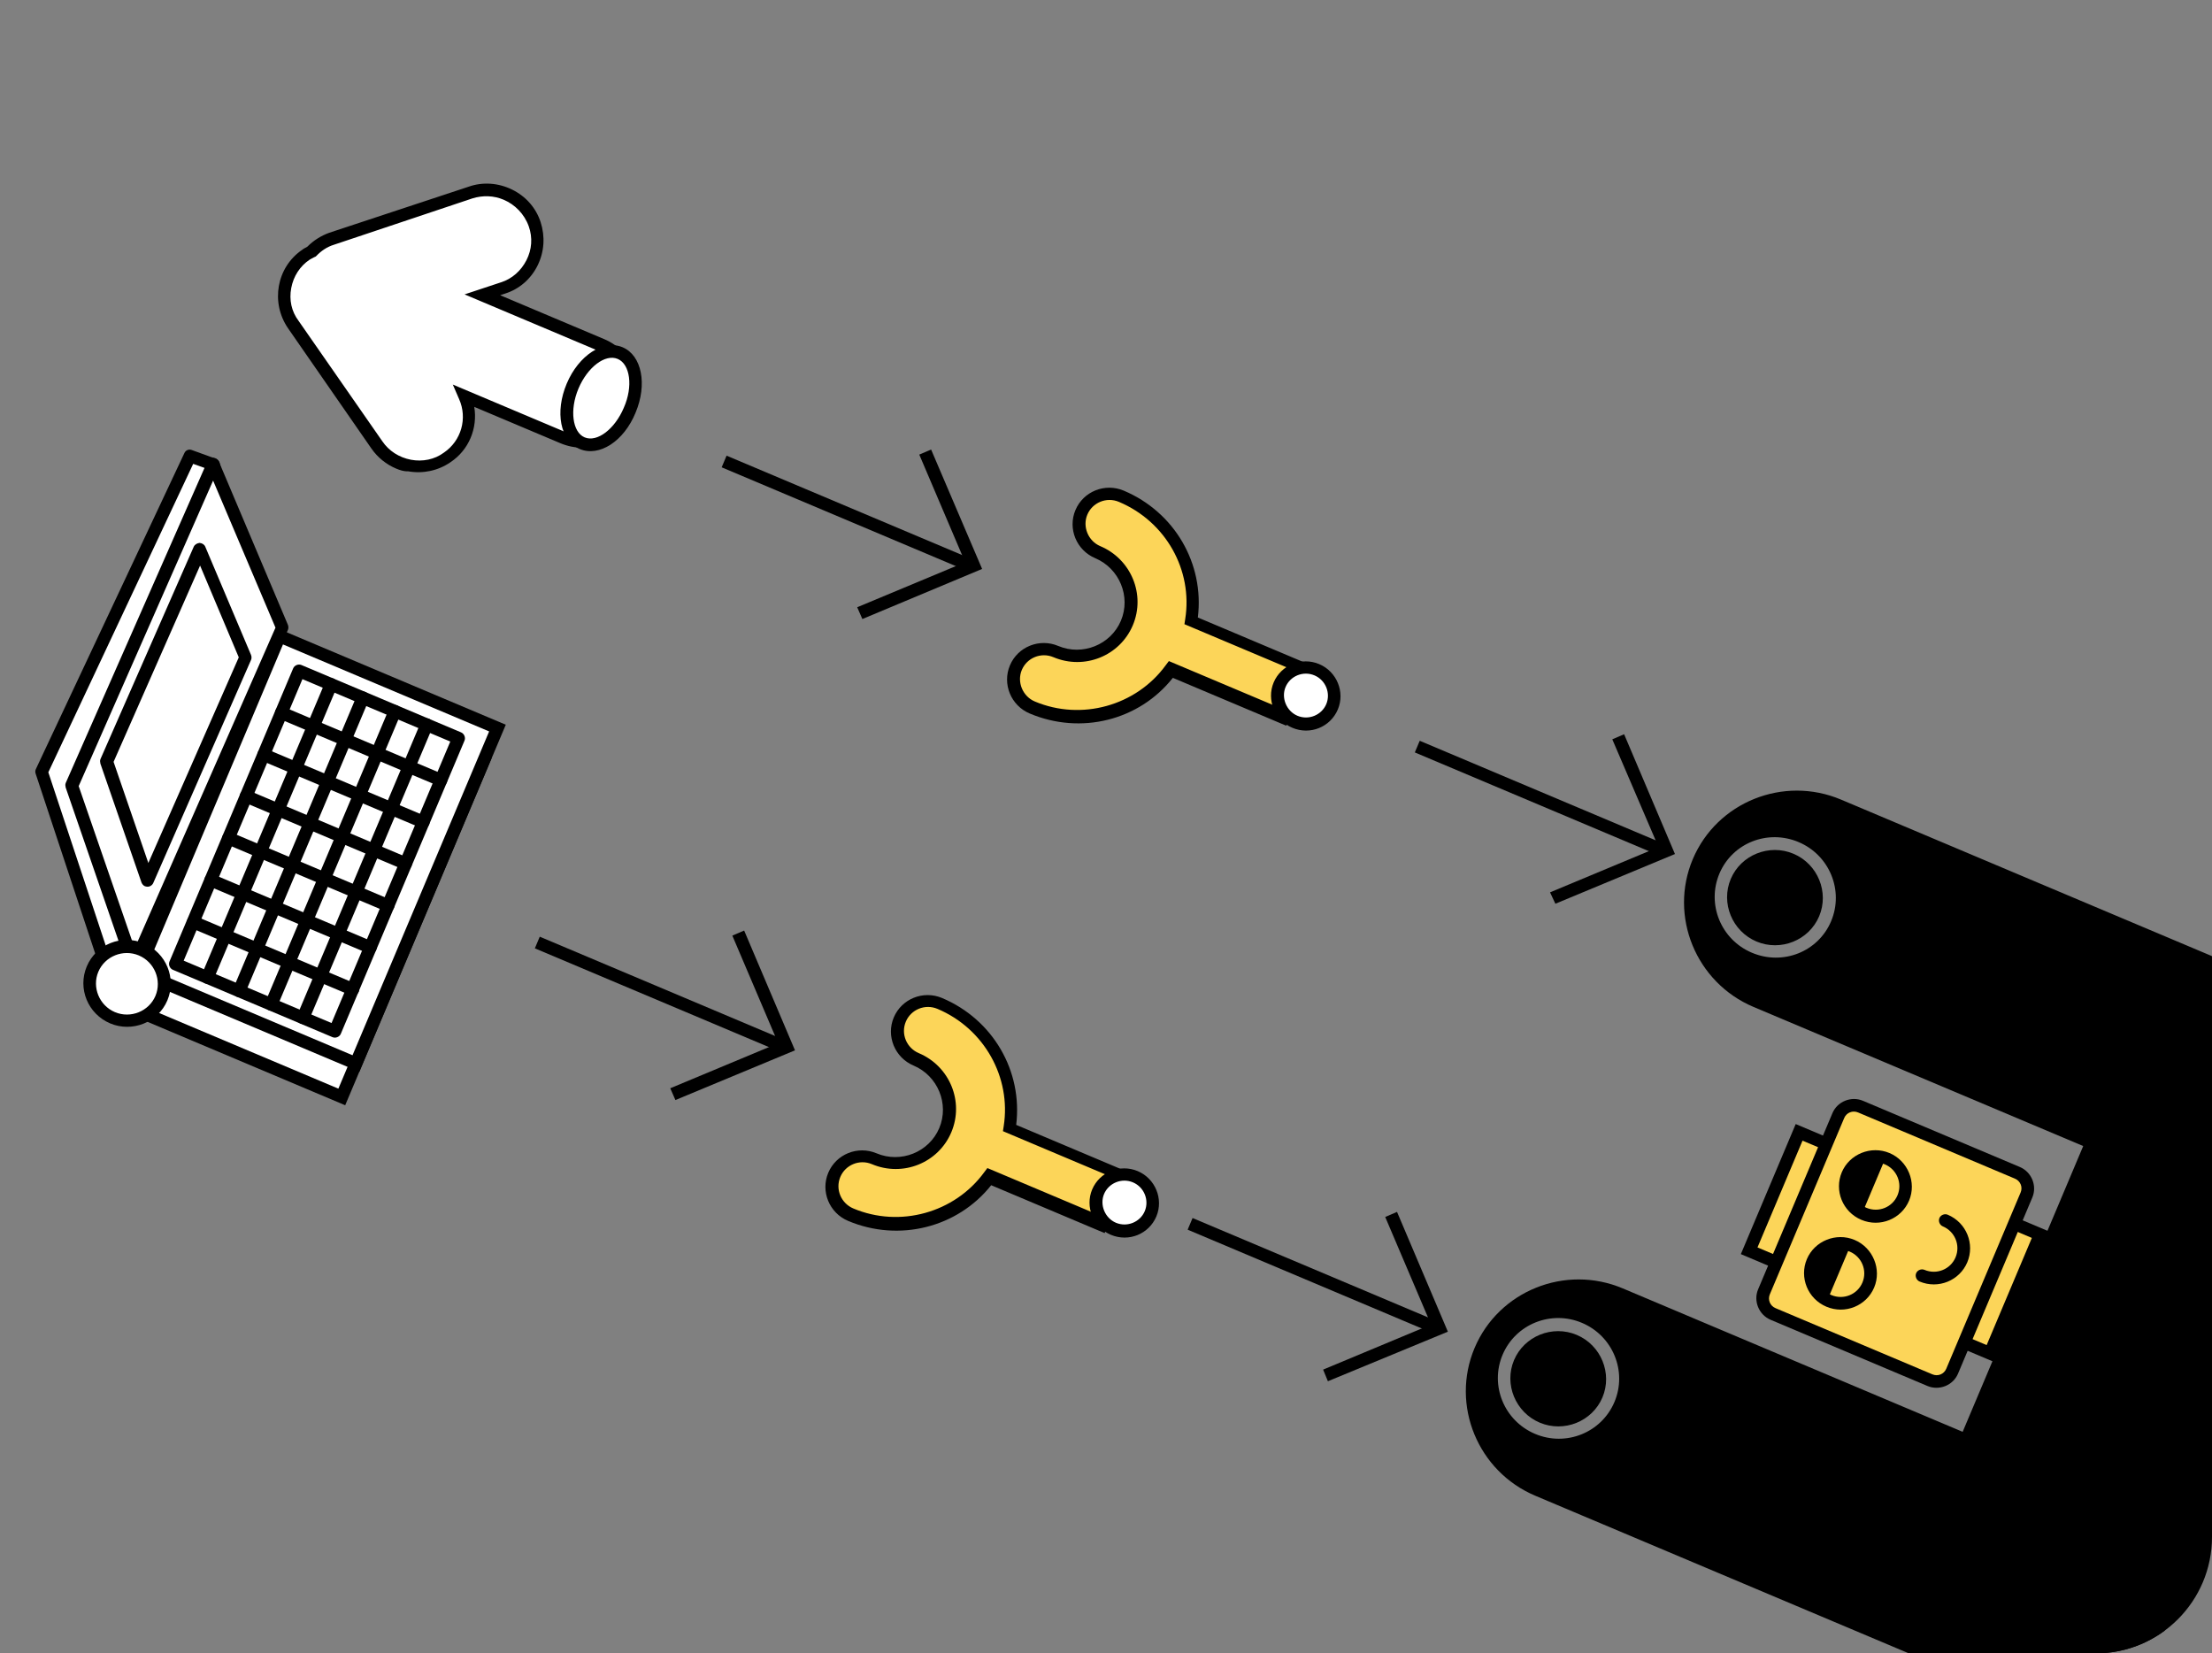 <svg width="285" height="213" viewBox="0 0 285 213" fill="none" xmlns="http://www.w3.org/2000/svg">
<rect x="0" y="0" width="285" height="213" fill="#808080" stroke="none"/>
<g clip-path="url(#clip0_449_31809)">
<path d="M15.908 129.467L43.98 141.311L62.214 98.093L34.142 86.249L15.908 129.467Z" fill="white"/>
<path d="M44.425 142.365L14.891 129.905L33.758 85.186L63.343 97.668L44.476 142.386L44.425 142.365ZM17.037 129.042L43.597 140.248L61.198 98.531L34.637 87.325L17.037 129.042Z" fill="black"/>
<path d="M203.152 171.972C200.027 170.653 196.381 172.12 195.072 175.221C193.764 178.322 195.258 181.958 198.383 183.276C201.507 184.594 205.154 183.128 206.463 180.027C207.771 176.925 206.277 173.29 203.152 171.972Z" fill="black"/>
<path d="M270.718 191.986L209.079 165.98C201.67 162.854 193.09 166.305 189.988 173.658C186.885 181.011 190.401 189.565 197.81 192.691L259.448 218.697C266.857 221.822 275.437 218.372 278.54 211.019C281.621 203.716 278.126 195.112 270.718 191.986ZM197.786 184.726C193.804 183.046 191.929 178.484 193.597 174.532C195.264 170.581 199.84 168.74 203.822 170.42C207.803 172.1 209.678 176.662 208.011 180.614C206.344 184.566 201.767 186.406 197.786 184.726Z" fill="black"/>
<path d="M231.075 109.986C227.95 108.668 224.303 110.134 222.995 113.235C221.687 116.337 223.181 119.972 226.305 121.291C229.43 122.609 233.077 121.142 234.385 118.041C235.694 114.94 234.2 111.304 231.075 109.986Z" fill="black"/>
<path d="M298.883 129.034L237.194 103.007C229.785 99.882 221.205 103.332 218.102 110.685C215 118.038 218.516 126.592 225.924 129.718L287.563 155.724C294.972 158.85 303.552 155.399 306.654 148.046C309.807 140.714 306.291 132.16 298.883 129.034ZM225.722 122.739C221.741 121.059 219.866 116.497 221.533 112.545C223.2 108.594 227.755 106.803 231.737 108.483C235.719 110.163 237.593 114.725 235.926 118.677C234.259 122.628 229.704 124.419 225.722 122.739Z" fill="black"/>
<path d="M294.01 224.443L258.881 209.622C251.12 206.348 247.429 197.366 250.679 189.663L270.601 142.444C273.851 134.741 282.86 131.117 290.622 134.392L325.75 149.213" fill="black"/>
<path d="M231.855 145.837L225.397 161.143L232.1 163.971L238.558 148.665L231.855 145.837Z" fill="#FCD559"/>
<path d="M232.51 165.032L224.295 161.566L231.365 144.809L239.58 148.275L232.51 165.032ZM226.44 160.703L231.631 162.893L237.435 149.137L232.243 146.947L226.44 160.703Z" fill="black"/>
<path d="M256.164 156.223L249.706 171.529L256.409 174.357L262.867 159.051L256.164 156.223Z" fill="#FCD559"/>
<path d="M256.894 175.444L248.679 171.978L255.77 155.171L263.985 158.637L256.894 175.444ZM250.773 171.094L255.965 173.284L261.789 159.478L256.598 157.288L250.773 171.094Z" fill="black"/>
<path d="M261.096 153.942L251.514 176.652C251.05 177.752 249.763 178.27 248.654 177.802L228.444 169.275C227.335 168.807 226.808 167.524 227.272 166.424L236.853 143.714C237.318 142.614 238.605 142.096 239.714 142.564L259.924 151.091C261.033 151.559 261.56 152.842 261.096 153.942Z" fill="#FCD559"/>
<path d="M248.34 178.553L228.13 170.026C226.618 169.388 225.886 167.606 226.519 166.105L236.1 143.396C236.733 141.895 238.521 141.176 240.033 141.814L260.243 150.341C261.755 150.979 262.487 152.761 261.854 154.262L252.273 176.971C251.64 178.472 249.852 179.19 248.34 178.553ZM239.4 143.315C238.694 143.017 237.907 143.334 237.612 144.034L228.031 166.743C227.735 167.443 228.058 168.227 228.763 168.525L248.973 177.052C249.679 177.35 250.466 177.033 250.761 176.333L260.342 153.624C260.638 152.924 260.315 152.139 259.61 151.842L239.4 143.315Z" fill="black"/>
<path d="M121.112 129.22C119.096 128.37 116.808 129.29 115.964 131.291C115.12 133.291 116.057 135.572 118.073 136.423C121.652 137.933 123.321 141.996 121.823 145.547C120.325 149.099 116.249 150.738 112.671 149.228C110.655 148.378 108.367 149.298 107.522 151.299C106.678 153.299 107.616 155.581 109.632 156.431C116.133 159.174 123.526 156.99 127.491 151.533L141.955 157.636L144.593 151.383L130.129 145.28C131.157 138.761 127.614 131.963 121.112 129.22Z" fill="#FCD559"/>
<path d="M109.265 157.282C106.846 156.262 105.704 153.482 106.717 151.081C107.73 148.68 110.518 147.558 112.937 148.579C116.062 149.897 119.709 148.431 121.017 145.329C122.326 142.228 120.832 138.593 117.707 137.274C115.288 136.254 114.145 133.473 115.158 131.072C116.171 128.671 118.96 127.55 121.379 128.571C127.931 131.335 131.782 137.968 130.929 144.915L145.595 151.103L142.324 158.856L127.708 152.689C123.399 158.119 115.868 160.068 109.265 157.282ZM120.788 129.971C119.175 129.291 117.367 130.06 116.712 131.61C116.037 133.211 116.82 135.014 118.382 135.674C122.364 137.353 124.239 141.916 122.571 145.867C120.904 149.819 116.328 151.659 112.346 149.979C110.734 149.299 108.925 150.068 108.271 151.618C107.595 153.219 108.378 155.022 109.941 155.682C115.938 158.212 123.003 156.243 126.812 151.015L127.216 150.478L141.529 156.517L143.534 151.765L129.221 145.726L129.323 145.062C130.297 138.815 126.836 132.523 120.788 129.971Z" fill="black"/>
<path d="M143.436 158.324C145.301 159.11 147.446 158.248 148.227 156.397C149.008 154.546 148.129 152.408 146.264 151.621C144.399 150.834 142.255 151.697 141.474 153.548C140.693 155.398 141.572 157.537 143.436 158.324Z" fill="white"/>
<path d="M143.123 159.074C140.855 158.117 139.771 155.48 140.72 153.229C141.67 150.978 144.316 149.914 146.584 150.871C148.852 151.828 149.935 154.465 148.986 156.716C148.036 158.967 145.441 160.052 143.123 159.074ZM145.972 152.321C144.51 151.705 142.844 152.416 142.253 153.817C141.662 155.217 142.366 156.928 143.777 157.524C145.238 158.14 146.904 157.429 147.495 156.028C148.086 154.628 147.433 152.938 145.972 152.321Z" fill="black"/>
<path d="M144.482 63.907C142.466 63.057 140.178 63.977 139.334 65.978C138.49 67.978 139.427 70.26 141.443 71.11C145.022 72.62 146.692 76.683 145.193 80.235C143.695 83.786 139.619 85.425 136.041 83.915C134.025 83.065 131.737 83.985 130.892 85.986C130.048 87.987 130.986 90.268 133.002 91.118C139.503 93.861 146.896 91.677 150.861 86.22L165.326 92.323L167.942 86.12L153.478 80.018C154.549 73.399 150.984 66.65 144.482 63.907Z" fill="#FCD559"/>
<path d="M132.67 91.918C130.251 90.898 129.109 88.118 130.122 85.717C131.135 83.316 133.923 82.194 136.342 83.215C139.467 84.533 143.114 83.067 144.422 79.965C145.731 76.864 144.237 73.229 141.112 71.91C138.693 70.89 137.55 68.109 138.563 65.709C139.576 63.308 142.365 62.186 144.784 63.207C151.336 65.971 155.187 72.604 154.334 79.551L169 85.739L165.729 93.492L151.113 87.326C146.783 92.805 139.273 94.704 132.67 91.918ZM144.172 64.657C142.559 63.977 140.75 64.746 140.096 66.296C139.442 67.847 140.204 69.701 141.766 70.36C145.748 72.04 147.623 76.602 145.955 80.553C144.288 84.505 139.712 86.345 135.73 84.665C134.118 83.985 132.309 84.754 131.655 86.305C131 87.855 131.762 89.709 133.325 90.368C139.322 92.898 146.387 90.929 150.196 85.701L150.6 85.165L164.913 91.203L166.918 86.451L152.605 80.413L152.707 79.749C153.702 73.451 150.22 67.209 144.172 64.657Z" fill="black"/>
<path d="M166.838 92.958C168.703 93.745 170.848 92.882 171.629 91.031C172.409 89.18 171.531 87.042 169.666 86.255C167.801 85.469 165.656 86.331 164.875 88.182C164.094 90.033 164.973 92.171 166.838 92.958Z" fill="white"/>
<path d="M166.507 93.758C164.239 92.802 163.155 90.164 164.104 87.913C165.054 85.662 167.7 84.598 169.968 85.555C172.236 86.512 173.32 89.15 172.37 91.4C171.42 93.651 168.825 94.737 166.507 93.758ZM169.356 87.006C167.894 86.389 166.228 87.101 165.637 88.501C165.047 89.902 165.75 91.612 167.161 92.208C168.622 92.825 170.288 92.113 170.879 90.713C171.47 89.312 170.817 87.623 169.356 87.006Z" fill="black"/>
<path d="M77.565 44.511L62.143 38.005L64.776 37.112C68.153 36.003 70.009 32.308 68.825 28.921C67.692 25.556 63.967 23.69 60.569 24.849L42.754 30.767C41.724 31.099 40.811 31.715 40.15 32.438C39.914 32.574 39.678 32.71 39.443 32.847C36.518 34.853 35.742 38.945 37.825 41.887L48.566 57.378C50.6 60.298 54.717 61.093 57.663 59.036C60.26 57.244 61.136 53.902 59.922 51.15L72.572 56.487C75.898 57.891 79.709 56.317 81.081 53.066C82.452 49.814 80.892 45.915 77.565 44.511Z" fill="white"/>
<path d="M51.042 60.368C49.782 59.837 48.669 58.955 47.856 57.787L37.115 42.295C34.835 38.976 35.629 34.42 38.953 32.17C39.138 32.012 39.353 31.926 39.588 31.79C40.414 30.959 41.377 30.364 42.429 29.983L60.365 24.057C62.182 23.409 64.199 23.553 65.972 24.419C67.744 25.284 69.069 26.786 69.659 28.626C70.248 30.466 70.135 32.422 69.275 34.18C68.414 35.938 66.911 37.248 65.065 37.825L64.443 38.033L77.849 43.69C81.579 45.263 83.336 49.54 81.775 53.242C80.213 56.943 75.923 58.669 72.193 57.095L61.105 52.417C61.559 55.142 60.427 57.964 58.037 59.549C56.446 60.645 54.491 61.058 52.558 60.714C52.071 60.744 51.546 60.581 51.042 60.368ZM64.885 25.728C63.625 25.196 62.225 25.136 60.859 25.561L43.023 31.53C42.135 31.804 41.386 32.313 40.746 32.985L40.654 33.064L40.511 33.122C40.275 33.258 40.061 33.344 39.896 33.452C38.655 34.283 37.812 35.578 37.524 37.106C37.235 38.634 37.556 40.124 38.47 41.335L49.262 56.848C50.104 58.087 51.41 58.933 52.948 59.228C54.435 59.502 55.982 59.212 57.194 58.309C59.442 56.782 60.249 53.883 59.153 51.416L58.341 49.542L72.856 55.666C75.779 56.899 79.089 55.526 80.292 52.675C81.516 49.774 80.118 46.474 77.245 45.261L59.857 37.925L64.551 36.37C65.989 35.916 67.142 34.871 67.834 33.513C68.526 32.155 68.642 30.613 68.128 29.159C67.555 27.562 66.346 26.345 64.885 25.728Z" fill="black"/>
<path d="M75.002 57.093C77.034 57.951 79.778 56.048 81.13 52.843C82.482 49.639 81.93 46.346 79.898 45.489C77.867 44.632 75.123 46.534 73.771 49.739C72.419 52.944 72.971 56.236 75.002 57.093Z" fill="white"/>
<path d="M74.688 57.844C72.168 56.781 71.477 53.071 73.018 49.42C74.558 45.768 77.748 43.696 80.218 44.738C82.687 45.78 83.429 49.511 81.888 53.162C80.398 56.835 77.208 58.907 74.688 57.844ZM79.585 46.239C77.972 45.559 75.691 47.307 74.53 50.058C73.369 52.809 73.759 55.684 75.322 56.343C76.934 57.023 79.216 55.276 80.376 52.524C81.587 49.794 81.197 46.919 79.585 46.239Z" fill="black"/>
<path d="M17.732 125.145L45.804 136.989L64.038 93.771L35.965 81.927L17.732 125.145Z" fill="white"/>
<path d="M46.249 138.061L16.715 125.6L35.582 80.882L65.167 93.364L46.3 138.082L46.249 138.061ZM18.86 124.738L45.421 135.944L63.022 94.227L36.461 83.021L18.86 124.738Z" fill="black"/>
<path d="M24.497 58.709L27.483 59.793L32.454 81.924L15.201 129.15L5.36 99.425L24.497 58.709Z" fill="white"/>
<path d="M14.891 129.9C14.689 129.815 14.53 129.63 14.442 129.416L4.6 99.691C4.512 99.477 4.547 99.255 4.61 99.105L23.747 58.39C23.916 57.99 24.345 57.818 24.748 57.988L27.785 59.092C28.037 59.199 28.247 59.405 28.314 59.669L33.285 81.8C33.343 81.943 33.33 82.114 33.267 82.264L16.014 129.49C15.887 129.79 15.609 130.026 15.243 130.049C15.092 129.985 14.992 129.942 14.891 129.9ZM6.227 99.493L15.237 126.687L31.649 81.876L26.799 60.444L24.892 59.757L6.227 99.493Z" fill="black"/>
<path d="M27.46 59.793L36.376 80.878L17.233 124.42L9.276 101.205L27.46 59.793Z" fill="white"/>
<path d="M16.918 125.17C16.716 125.085 16.556 124.9 16.469 124.686L8.461 101.45C8.423 101.257 8.386 101.065 8.47 100.864L26.705 59.474C26.832 59.174 27.139 59.009 27.454 58.965C27.799 58.993 28.08 59.17 28.197 59.455L37.083 80.469C37.171 80.683 37.187 80.926 37.103 81.126L17.961 124.667C17.834 124.967 17.506 125.182 17.161 125.155C17.14 125.205 17.018 125.212 16.918 125.17ZM10.138 101.274L17.352 122.171L35.494 80.859L27.457 61.913L10.138 101.274Z" fill="black"/>
<path d="M25.761 70.79L31.646 84.705L18.994 113.425L13.751 98.132L25.761 70.79Z" fill="white"/>
<path d="M18.678 114.175C18.477 114.09 18.317 113.905 18.23 113.691L12.936 98.377C12.898 98.184 12.861 97.991 12.945 97.791L24.955 70.45C25.082 70.15 25.389 69.985 25.704 69.941C26.049 69.969 26.33 70.147 26.448 70.432L32.333 84.346C32.42 84.56 32.437 84.802 32.352 85.002L19.751 113.744C19.624 114.044 19.296 114.259 18.952 114.232C18.901 114.21 18.779 114.218 18.678 114.175ZM14.634 98.15L19.113 111.177L30.764 84.686L25.779 72.86L14.634 98.15Z" fill="black"/>
<path d="M14.512 131.091C16.962 132.124 19.779 130.991 20.804 128.56C21.83 126.129 20.676 123.321 18.226 122.287C15.777 121.254 12.96 122.387 11.934 124.818C10.908 127.249 12.062 130.057 14.512 131.091Z" fill="white"/>
<path d="M14.198 131.842C11.325 130.63 9.978 127.35 11.181 124.499C12.383 121.648 15.673 120.325 18.545 121.537C21.418 122.749 22.766 126.029 21.563 128.88C20.36 131.731 17.02 133.032 14.198 131.842ZM17.891 123.088C15.875 122.237 13.516 123.186 12.671 125.187C11.827 127.188 12.794 129.54 14.81 130.391C16.826 131.242 19.186 130.293 20.03 128.292C20.874 126.291 19.907 123.939 17.891 123.088Z" fill="black"/>
<path d="M42.84 133.615L22.277 124.939C21.874 124.769 21.669 124.27 21.837 123.87L37.771 86.105C37.94 85.705 38.44 85.503 38.843 85.674L59.406 94.349C59.81 94.519 60.015 95.018 59.846 95.418L43.912 133.184C43.743 133.584 43.243 133.785 42.84 133.615ZM23.666 123.758L42.717 131.795L58.017 95.531L38.966 87.493L23.666 123.758Z" fill="black"/>
<path d="M56.493 101.252L35.93 92.576C35.527 92.406 35.322 91.907 35.491 91.507C35.66 91.107 36.16 90.905 36.563 91.075L57.126 99.751C57.529 99.921 57.735 100.42 57.566 100.82C57.397 101.22 56.896 101.422 56.493 101.252Z" fill="black"/>
<path d="M54.222 106.653L33.659 97.978C33.255 97.808 33.05 97.309 33.219 96.908C33.388 96.508 33.889 96.307 34.292 96.477L54.855 105.153C55.258 105.323 55.463 105.822 55.294 106.222C55.125 106.622 54.625 106.823 54.222 106.653Z" fill="black"/>
<path d="M51.95 112.007L31.387 103.331C30.984 103.161 30.779 102.662 30.948 102.262C31.117 101.861 31.617 101.66 32.02 101.83L52.583 110.506C52.986 110.676 53.191 111.175 53.023 111.575C52.854 111.975 52.353 112.177 51.95 112.007Z" fill="black"/>
<path d="M49.687 117.406L29.124 108.73C28.721 108.56 28.516 108.061 28.685 107.661C28.854 107.26 29.354 107.059 29.758 107.229L50.32 115.905C50.724 116.075 50.929 116.574 50.76 116.974C50.591 117.374 50.09 117.576 49.687 117.406Z" fill="black"/>
<path d="M47.398 122.811L26.835 114.135C26.432 113.965 26.227 113.466 26.396 113.066C26.565 112.666 27.065 112.464 27.468 112.634L48.031 121.31C48.435 121.48 48.64 121.979 48.471 122.379C48.302 122.779 47.801 122.981 47.398 122.811Z" fill="black"/>
<path d="M45.144 128.21L24.581 119.535C24.178 119.364 23.973 118.865 24.142 118.465C24.311 118.065 24.811 117.864 25.214 118.034L45.777 126.71C46.18 126.88 46.386 127.379 46.217 127.779C46.048 128.179 45.547 128.38 45.144 128.21Z" fill="black"/>
<path d="M26.41 126.681C26.006 126.511 25.801 126.012 25.97 125.612L41.904 87.847C42.072 87.446 42.573 87.245 42.976 87.415C43.379 87.585 43.584 88.084 43.416 88.484L27.482 126.25C27.313 126.65 26.813 126.851 26.41 126.681Z" fill="black"/>
<path d="M30.498 128.406C30.095 128.236 29.89 127.737 30.059 127.337L45.992 89.571C46.161 89.171 46.662 88.97 47.065 89.14C47.468 89.31 47.673 89.809 47.504 90.209L31.571 127.974C31.402 128.375 30.902 128.576 30.498 128.406Z" fill="black"/>
<path d="M34.631 130.148C34.228 129.978 34.023 129.479 34.191 129.079L50.125 91.313C50.294 90.913 50.794 90.712 51.197 90.882C51.601 91.052 51.806 91.551 51.637 91.951L35.703 129.717C35.535 130.117 35.034 130.318 34.631 130.148Z" fill="black"/>
<path d="M38.728 131.87C38.325 131.7 38.12 131.201 38.289 130.801L54.222 93.036C54.391 92.636 54.892 92.434 55.295 92.605C55.698 92.775 55.903 93.274 55.734 93.674L39.801 131.439C39.632 131.839 39.132 132.041 38.728 131.87Z" fill="black"/>
<path d="M239.821 157.147C237.402 156.127 236.31 153.368 237.302 151.017C238.294 148.666 241.082 147.544 243.451 148.544C245.82 149.543 246.962 152.323 245.97 154.674C244.979 157.025 242.24 158.168 239.821 157.147ZM242.839 149.994C241.277 149.335 239.489 150.054 238.835 151.605C238.181 153.155 238.913 154.937 240.475 155.597C242.038 156.256 243.825 155.537 244.48 153.986C245.134 152.436 244.401 150.654 242.839 149.994Z" fill="black"/>
<path d="M247.321 165.093C246.918 164.922 246.713 164.423 246.882 164.023C247.05 163.623 247.551 163.422 247.954 163.592C249.517 164.251 251.304 163.532 251.958 161.982C252.613 160.431 251.88 158.649 250.318 157.99C249.915 157.82 249.71 157.321 249.878 156.92C250.047 156.52 250.548 156.319 250.951 156.489C253.37 157.51 254.462 160.269 253.47 162.619C252.478 164.97 249.74 166.113 247.321 165.093Z" fill="black"/>
<path d="M237.842 151.253C237.019 153.204 237.956 155.485 239.922 156.314L242.94 149.161C240.974 148.332 238.686 149.252 237.842 151.253Z" fill="black"/>
<path d="M235.322 168.34C232.903 167.32 231.81 164.561 232.802 162.21C233.794 159.859 236.583 158.737 238.952 159.737C241.32 160.736 242.463 163.516 241.471 165.867C240.479 168.218 237.741 169.361 235.322 168.34ZM238.319 161.238C236.756 160.578 234.969 161.297 234.314 162.848C233.66 164.398 234.393 166.181 235.955 166.84C237.517 167.499 239.305 166.78 239.959 165.229C240.613 163.679 239.881 161.897 238.319 161.238Z" fill="black"/>
<path d="M233.364 162.445C232.541 164.396 233.478 166.677 235.444 167.506L238.44 160.404C236.475 159.574 234.187 160.494 233.364 162.445Z" fill="black"/>
<path d="M124.913 71.907L93.615 58.702L92.982 60.203L124.28 73.407L124.913 71.907Z" fill="black"/>
<path d="M111.109 79.748L110.444 78.23L124.35 72.429L118.443 58.565L119.966 57.911L126.538 73.294L111.109 79.748Z" fill="black"/>
<path d="M100.843 133.876L69.545 120.671L68.912 122.172L100.21 135.377L100.843 133.876Z" fill="black"/>
<path d="M87.022 141.716L86.357 140.198L100.262 134.398L94.356 120.533L95.879 119.879L102.429 135.312L87.022 141.716Z" fill="black"/>
<path d="M184.952 170.121L153.654 156.916L153.021 158.417L184.319 171.622L184.952 170.121Z" fill="black"/>
<path d="M171.089 177.941L170.474 176.444L184.38 170.644L178.474 156.78L179.996 156.126L186.547 171.558L171.089 177.941Z" fill="black"/>
<path d="M214.22 108.637L182.922 95.432L182.289 96.933L213.587 110.137L214.22 108.637Z" fill="black"/>
<path d="M200.399 116.427L199.712 114.959L213.69 109.13L207.733 95.244L209.256 94.59L215.806 110.023L200.399 116.427Z" fill="black"/>
</g>
<defs>
<clipPath id="clip0_449_31809">
<rect width="285" height="213" rx="15" fill="white"/>
</clipPath>
</defs>
</svg>
